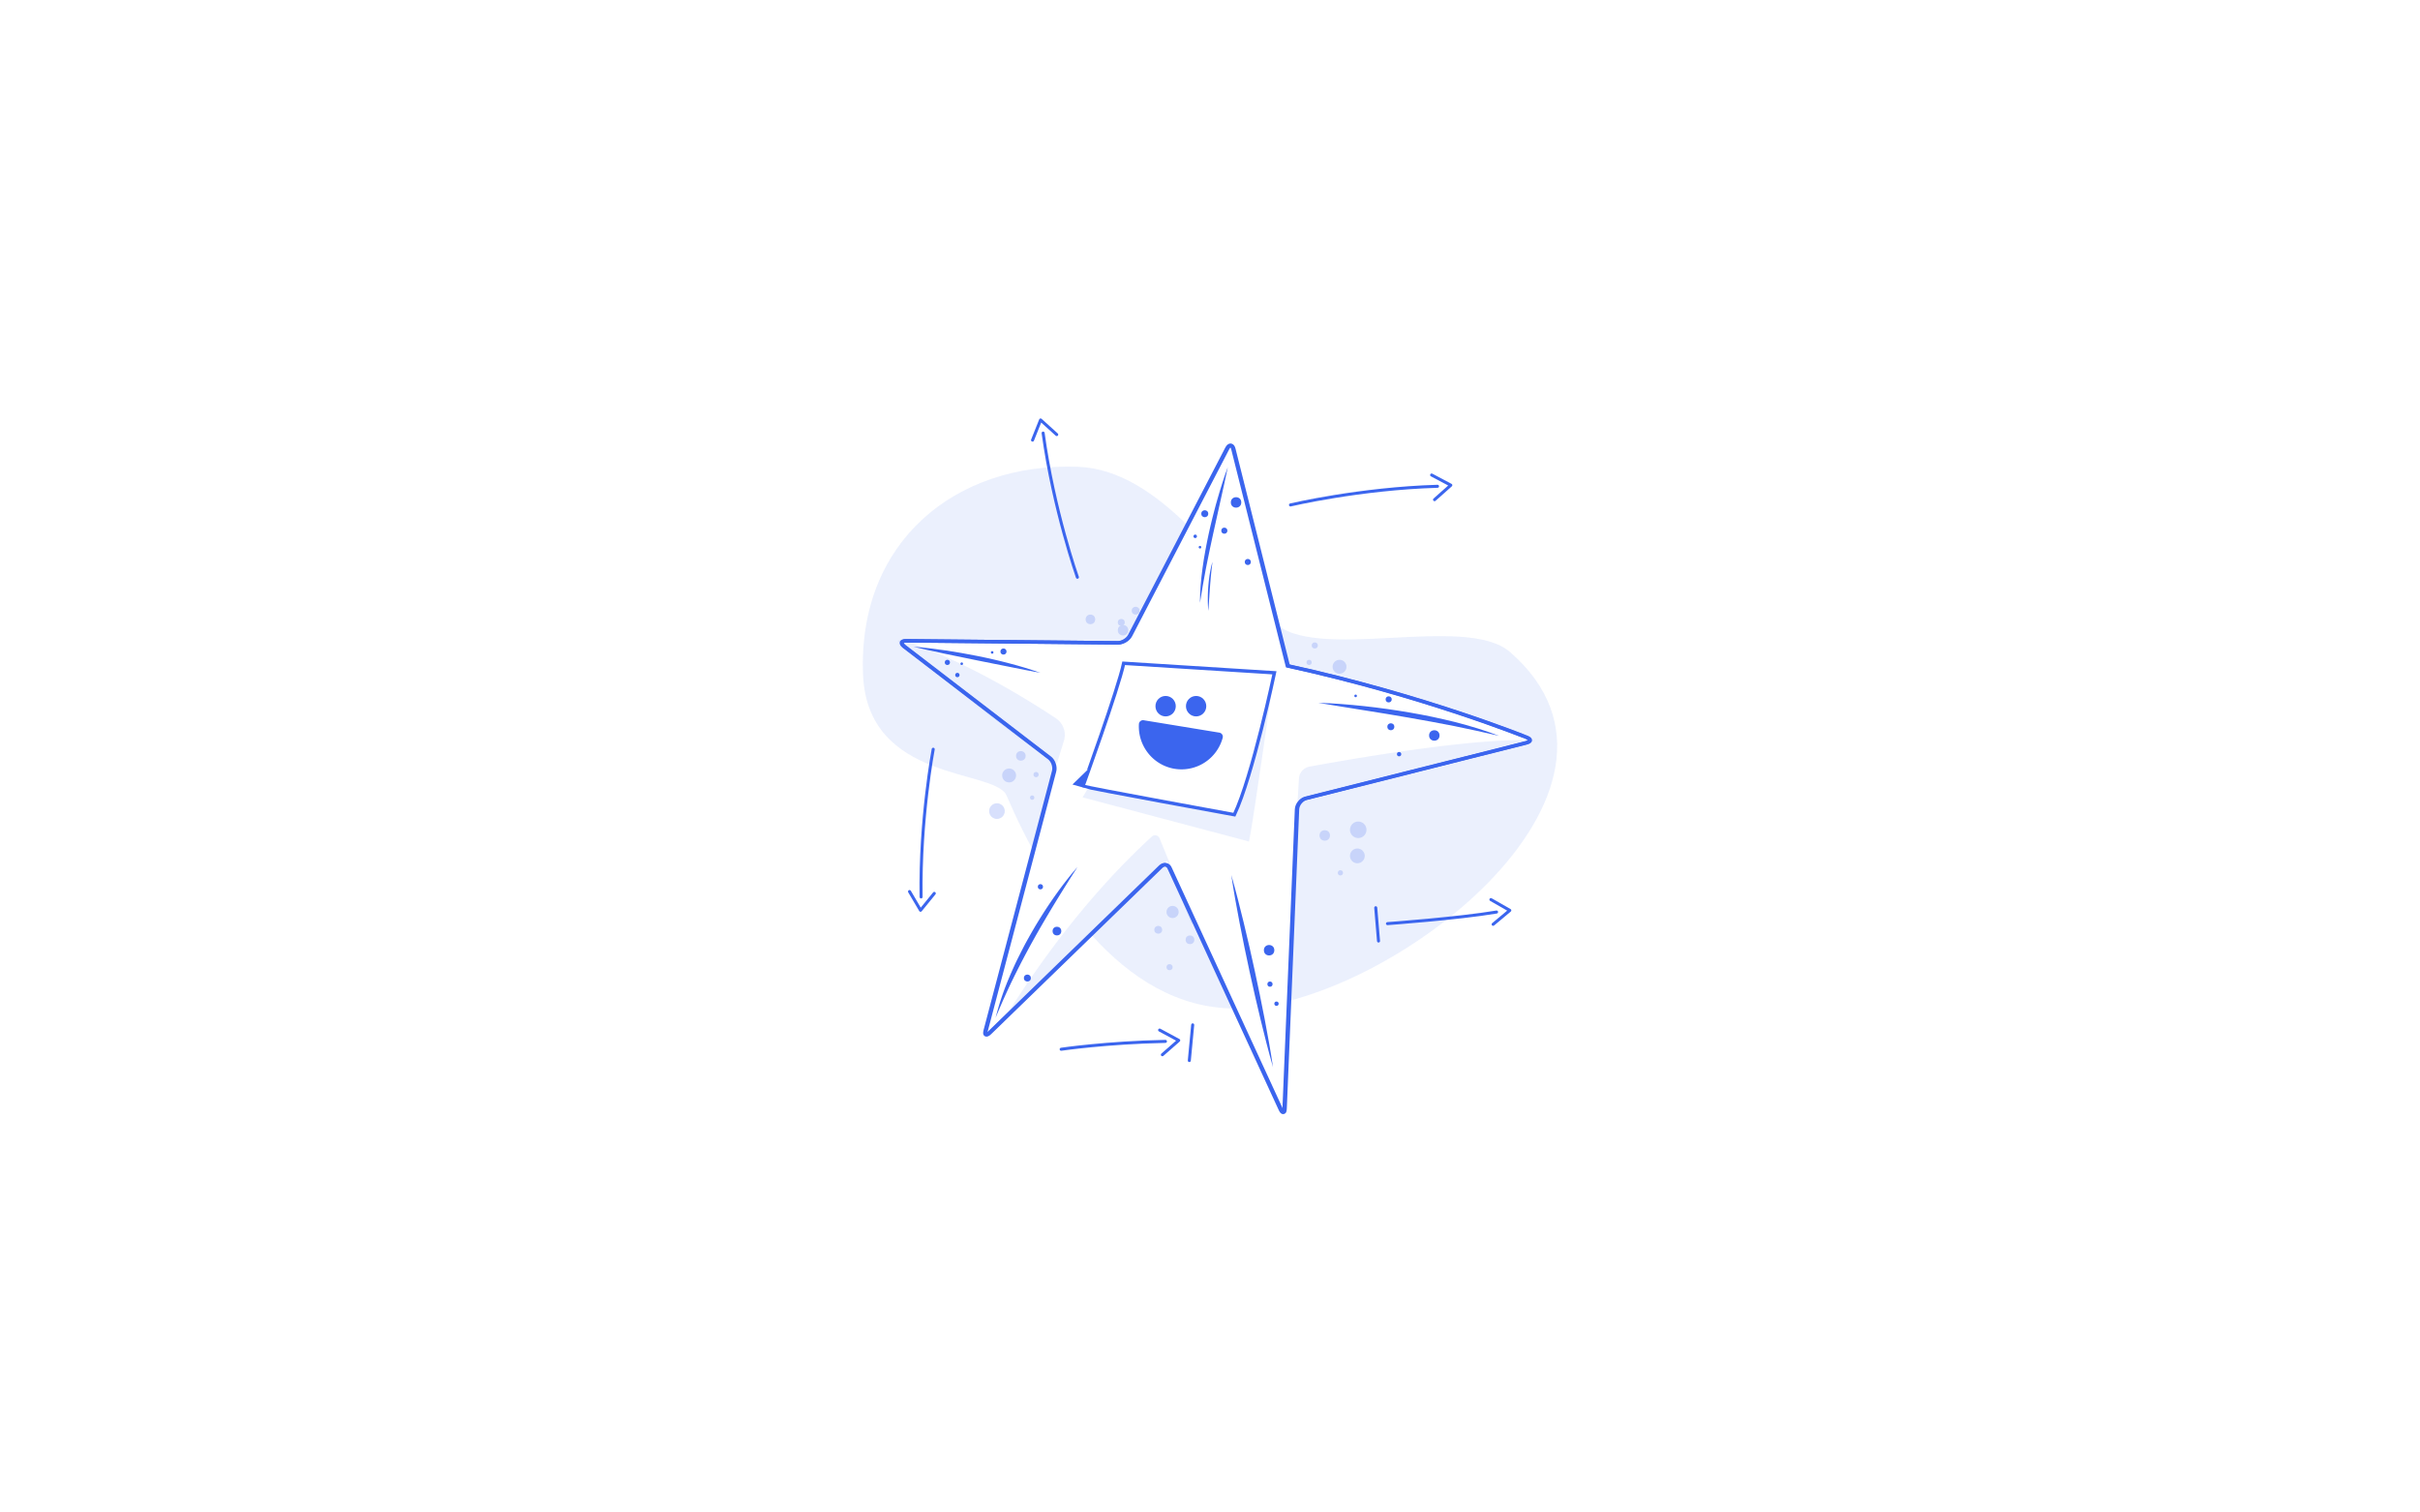 <svg xmlns="http://www.w3.org/2000/svg" viewBox="0 0 4800 3000"><defs><style>.cls-1,.cls-6{fill:#fff;}.cls-2,.cls-4{fill:#3b65ee;}.cls-2{opacity:0.1;}.cls-3,.cls-7{fill:none;}.cls-3,.cls-6,.cls-7{stroke:#3b65ee;}.cls-3,.cls-6{stroke-miterlimit:10;}.cls-3{stroke-width:6.9px;}.cls-5{opacity:0.2;}.cls-6{stroke-width:6.73px;}.cls-7{stroke-linecap:round;stroke-linejoin:round;stroke-width:6px;}</style></defs><title>Starfish</title><g id="Layer_2" data-name="Layer 2"><rect class="cls-1" width="4800" height="3000"/><path class="cls-2" d="M2995,1293.2c317.34,276-249.72,707.12-545,707.12-227.94,0-376.68-243.37-453.59-422.55-22.72-52.93-276-25-284.58-239.73-10.56-263.16,182.82-420.83,426-412.2,163.61,5.8,290,203.62,388.06,307C2604.68,1315.91,2906.42,1216.19,2995,1293.2Z"/><path class="cls-1" d="M2553.45,1320.79l-107.9-430c-2.31-9.2-7.78-9.84-12.15-1.42l-192.79,371.24c-4.37,8.42-15.7,14.93-25.18,14.46L1796.31,1271c-9.48-.11-11.31,4.81-4.07,10.93L2081,1503.43c7.52,5.79,11.45,18,8.74,27L1954.23,2044c-2.43,9.17,1.07,11.18,7.78,4.48l339.34-329.35c6.8-6.61,15-4.73,18.3,4.18l219.73,476.9c3.94,8.63,7.43,7.93,7.75-1.55l24.58-593.32c.39-9.48,8.2-19.3,17.34-21.82l437.49-110.19c9.2-2.32,9.53-7.15.74-10.72C3027.28,1462.62,2822.5,1379.43,2553.45,1320.79Z"/><path class="cls-3" d="M2553.45,1320.79l-107.9-430c-2.31-9.2-7.78-9.84-12.15-1.42l-192.79,371.24c-4.37,8.42-15.7,14.93-25.18,14.46L1796.31,1271c-9.48-.11-11.31,4.81-4.07,10.93L2081,1503.43c7.52,5.79,11.45,18,8.74,27L1954.23,2044c-2.43,9.17,1.07,11.18,7.78,4.48l339.34-329.35c6.8-6.61,15-4.73,18.3,4.18l219.73,476.9c3.94,8.63,7.43,7.93,7.75-1.55l24.58-593.32c.39-9.48,8.2-19.3,17.34-21.82l437.49-110.19c9.2-2.32,9.53-7.15.74-10.72C3027.28,1462.62,2822.5,1379.43,2553.45,1320.79Z"/><path class="cls-3" d="M2555.18,1320.79l-107.91-430c-2.31-9.2-7.78-9.84-12.15-1.42l-192.79,371.24c-4.37,8.42-15.7,14.93-25.17,14.46L1798,1271c-9.49-.11-11.32,4.81-4.07,10.93l288.78,221.53c7.51,5.79,11.44,18,8.73,27L1956,2044c-2.43,9.17,1.07,11.18,7.78,4.48l339.34-329.35c6.81-6.61,15-4.73,18.31,4.18l219.72,476.9c4,8.63,7.44,7.93,7.76-1.55l24.58-593.32c.39-9.48,8.19-19.3,17.33-21.82l437.5-110.19c9.19-2.32,9.53-7.15.74-10.72C3029,1462.62,2824.23,1379.43,2555.18,1320.79Z"/><path class="cls-4" d="M1811.84,1282.85c21.45,1.5,42.77,4.17,64,7.32s42.37,6.87,63.42,11.09l15.77,3.27,15.71,3.52q7.85,1.77,15.67,3.72c5.21,1.29,10.42,2.56,15.61,4,20.78,5.42,41.39,11.57,61.62,18.85-21.17-3.82-42.14-8.12-63.13-12.29s-42-8.4-63-12.59-42-8.49-62.9-12.94S1832.74,1287.87,1811.84,1282.85Z"/><path class="cls-4" d="M2435.31,926.7c-4.66,22.51-9.65,44.87-14.67,67.21s-10,44.66-14.84,67c-1.29,5.57-2.39,11.18-3.6,16.77l-1.82,8.37c-.61,2.8-1.12,5.61-1.72,8.4l-3.48,16.79q-1.6,8.41-3.34,16.81c-4.28,22.46-8.31,44.94-11.72,67.68-.17-23,2-46,5.08-68.78.8-5.69,1.62-11.38,2.5-17.07s2-11.33,2.93-17,2.11-11.3,3.23-16.94,2.25-11.27,3.51-16.87l3.78-16.81,4.08-16.74c1.37-5.58,2.84-11.13,4.32-16.68.75-2.77,1.46-5.55,2.23-8.32l2.36-8.28c3.08-11.07,6.43-22,9.9-33S2431.2,937.44,2435.31,926.7Z"/><path class="cls-4" d="M2614.68,1394.09c30.51.74,60.91,3.32,91.23,6.55s60.52,7.59,90.6,12.72,60,11.46,89.59,18.81c29.55,7.64,58.89,16.34,87.31,27.46-29.71-7-59.34-13.51-89.11-19.52q-44.7-8.76-89.55-16.56t-89.92-14.87l-22.52-3.63c-7.5-1.22-15-2.44-22.53-3.6C2644.76,1399,2629.72,1396.66,2614.68,1394.09Z"/><path class="cls-4" d="M2136.94,1720.06q-23.13,35.91-45.21,72.18-11,18.16-21.74,36.5t-21,36.88q-10.34,18.53-20.15,37.34c-3.34,6.23-6.46,12.57-9.73,18.85l-4.73,9.49L2012,1936l-2.31,4.78c-6.26,12.69-12.17,25.55-18,38.47s-11.26,26-16.85,39.14a543.52,543.52,0,0,1,27.46-81c2.72-6.61,5.69-13.09,8.6-19.61s6-12.94,9.2-19.33,6.42-12.75,9.67-19.1,6.7-12.6,10.18-18.83,7-12.41,10.61-18.58,7.27-12.27,11.05-18.32q11.26-18.18,23.32-35.85t25-34.67C2118.6,1741.87,2127.43,1730.67,2136.94,1720.06Z"/><path class="cls-4" d="M2442.21,1735.58c9,31.3,16.95,62.84,24.66,94.43s14.89,63.3,21.79,95.07,13.46,63.61,19.62,95.53,11.94,63.92,16.71,96.12c-9-31.32-17-62.86-24.67-94.45s-14.89-63.29-21.78-95-13.44-63.59-19.6-95.51S2447,1767.8,2442.21,1735.58Z"/><circle class="cls-4" cx="1879.1" cy="1313.89" r="5.17"/><circle class="cls-4" cx="1907.56" cy="1316.48" r="2.59"/><circle class="cls-4" cx="1898.93" cy="1338.9" r="4.31"/><circle class="cls-4" cx="1990.34" cy="1292.33" r="6.04"/><circle class="cls-4" cx="1967.92" cy="1294.06" r="2.59"/><circle class="cls-4" cx="2389.61" cy="1018.97" r="6.9"/><circle class="cls-4" cx="2370.63" cy="1063.81" r="3.45"/><circle class="cls-4" cx="2380.12" cy="1085.37" r="2.59"/><circle class="cls-4" cx="2451.7" cy="996.55" r="10.35"/><circle class="cls-4" cx="2428.41" cy="1052.6" r="6.04"/><circle class="cls-4" cx="2474.98" cy="1114.69" r="6.04"/><circle class="cls-4" cx="2754.38" cy="1387.19" r="6.04"/><circle class="cls-4" cx="2688.84" cy="1380.29" r="2.59"/><circle class="cls-4" cx="2844.92" cy="1458.77" r="10.35"/><circle class="cls-4" cx="2758.69" cy="1441.52" r="6.9"/><circle class="cls-4" cx="2775.07" cy="1495.85" r="4.31"/><circle class="cls-4" cx="2517.23" cy="1884.76" r="10.35"/><circle class="cls-4" cx="2518.96" cy="1952.03" r="5.17"/><circle class="cls-4" cx="2531.89" cy="1990.83" r="4.31"/><circle class="cls-4" cx="2037.77" cy="1939.95" r="6.9"/><circle class="cls-4" cx="2096.41" cy="1846.82" r="8.62"/><circle class="cls-4" cx="2063.64" cy="1758.86" r="5.17"/><path class="cls-2" d="M2365.63,1822.35l-65.82-159.86a9.35,9.35,0,0,0-15-3.31c-136.36,124.82-237.76,272.38-292,360.34,85.42-85,277.39-275.15,322.62-312.4,0,0,19.59,53.47,48.38,126.29l1.65-3.58A9.32,9.32,0,0,0,2365.63,1822.35Z"/><path class="cls-2" d="M2574.15,1588.12s419.1-115.56,470.84-119l-1.78-.71c-118.33-6.12-373.54,38.87-446,52.24a25.41,25.41,0,0,0-20.77,23.46l-3.87,64.12C2573.12,1599.29,2573.66,1592.47,2574.15,1588.12Z"/><path class="cls-2" d="M2110.22,1469.48a39.73,39.73,0,0,0-15.92-44.77c-51.19-34.11-175.17-111.86-301.88-154.72q-6,.36-11.63.78s232.83,196.62,315.62,243.19l-3.07,10.34Z"/><g class="cls-5"><circle class="cls-4" cx="2024.83" cy="1499.3" r="9.49"/><circle class="cls-4" cx="2055.02" cy="1536.38" r="5.17"/><circle class="cls-4" cx="2001.55" cy="1538.1" r="13.8"/><circle class="cls-4" cx="2047.26" cy="1582.08" r="4.31"/><circle class="cls-4" cx="1977.41" cy="1608.81" r="15.52"/><circle class="cls-4" cx="2325.79" cy="1808.88" r="12.07"/><circle class="cls-4" cx="2360.29" cy="1864.07" r="8.62"/><circle class="cls-4" cx="2297.34" cy="1844.23" r="7.76"/><circle class="cls-4" cx="2319.76" cy="1918.39" r="6.04"/><circle class="cls-4" cx="2694.01" cy="1645.89" r="16.38"/><circle class="cls-4" cx="2627.61" cy="1657.1" r="10.35"/><circle class="cls-4" cx="2692.29" cy="1697.63" r="14.66"/><circle class="cls-4" cx="2658.66" cy="1731.27" r="5.17"/><circle class="cls-4" cx="2607.78" cy="1280.26" r="6.04"/><circle class="cls-4" cx="2596.57" cy="1313.89" r="5.17"/><circle class="cls-4" cx="2656.93" cy="1322.52" r="13.8"/><circle class="cls-4" cx="2227.49" cy="1250.08" r="10.35"/><circle class="cls-4" cx="2252.49" cy="1211.27" r="7.76"/><circle class="cls-4" cx="2224.04" cy="1234.56" r="6.9"/><circle class="cls-4" cx="2162.81" cy="1228.52" r="9.49"/></g><path class="cls-2" d="M2527.11,1335.15s-40.4,290.93-49.83,334l-330-87.55,24.24-40.41Z"/><path class="cls-6" d="M2228.78,1315.62l299,18.85s-43.1,204.73-79.47,281.5c0,0-288.24-52.52-300.36-56.56C2148,1559.41,2218,1366.8,2228.78,1315.62Z"/><ellipse class="cls-4" cx="2372.45" cy="1400.7" rx="20.16" ry="20.28"/><ellipse class="cls-4" cx="2311.97" cy="1400.7" rx="20.16" ry="20.28"/><path class="cls-4" d="M2418.47,1453.18a8.21,8.21,0,0,1,6.75,10,84.64,84.64,0,0,1-95.34,61.74c-43.23-7.1-73.43-46-70.86-89a8.17,8.17,0,0,1,9.56-7.31Z"/><path class="cls-4" d="M2405,1114.38c-1.15,8.09-2,16.16-2.83,24.24-.19,2-.35,4.05-.57,6.07s-.35,4-.53,6.06c-.36,4-.71,8.09-1,12.14l-.48,6.07-.4,6.08c-.35,4-.5,8.11-.83,12.16-.17,2-.24,4.06-.39,6.09l-.42,6.09c-.28,4.06-.52,8.13-.93,12.2-.36-4.07-.57-8.15-.77-12.23s-.22-8.16-.18-12.24q0-12.25,1-24.49c.15-2,.36-4.07.55-6.1s.36-4.07.63-6.1c.5-4.05,1-8.11,1.69-12.14s1.41-8.06,2.29-12A118.34,118.34,0,0,1,2405,1114.38Z"/><path class="cls-7" d="M2137,1145s-47-133-68-286"/><polyline class="cls-7" points="2048 873 2064 833 2096 862"/><path class="cls-7" d="M1851,1486.07s-26.39,138.57-24.06,293"/><polyline class="cls-7" points="1804.02 1768.39 1825.87 1805.51 1853.13 1772.02"/><path class="cls-7" d="M2752,1832s139-10,216.38-23"/><polyline class="cls-7" points="2961.58 1833.36 2994.65 1805.75 2957.16 1784.31"/><path class="cls-7" d="M2559.63,1001.54s137.27-32.49,291.64-37"/><polyline class="cls-7" points="2839.6 942.18 2877.66 962.37 2845.39 991.08"/><path class="cls-7" d="M2104.78,2081.18s89.83-13.3,206.81-15.6"/><polyline class="cls-7" points="2300.07 2043.12 2337.99 2063.57 2305.53 2092.06"/><line class="cls-7" x1="2365.69" y1="2032.84" x2="2358.96" y2="2103.58"/><line class="cls-7" x1="2728.73" y1="1800.47" x2="2734.27" y2="1866.53"/></g></svg>